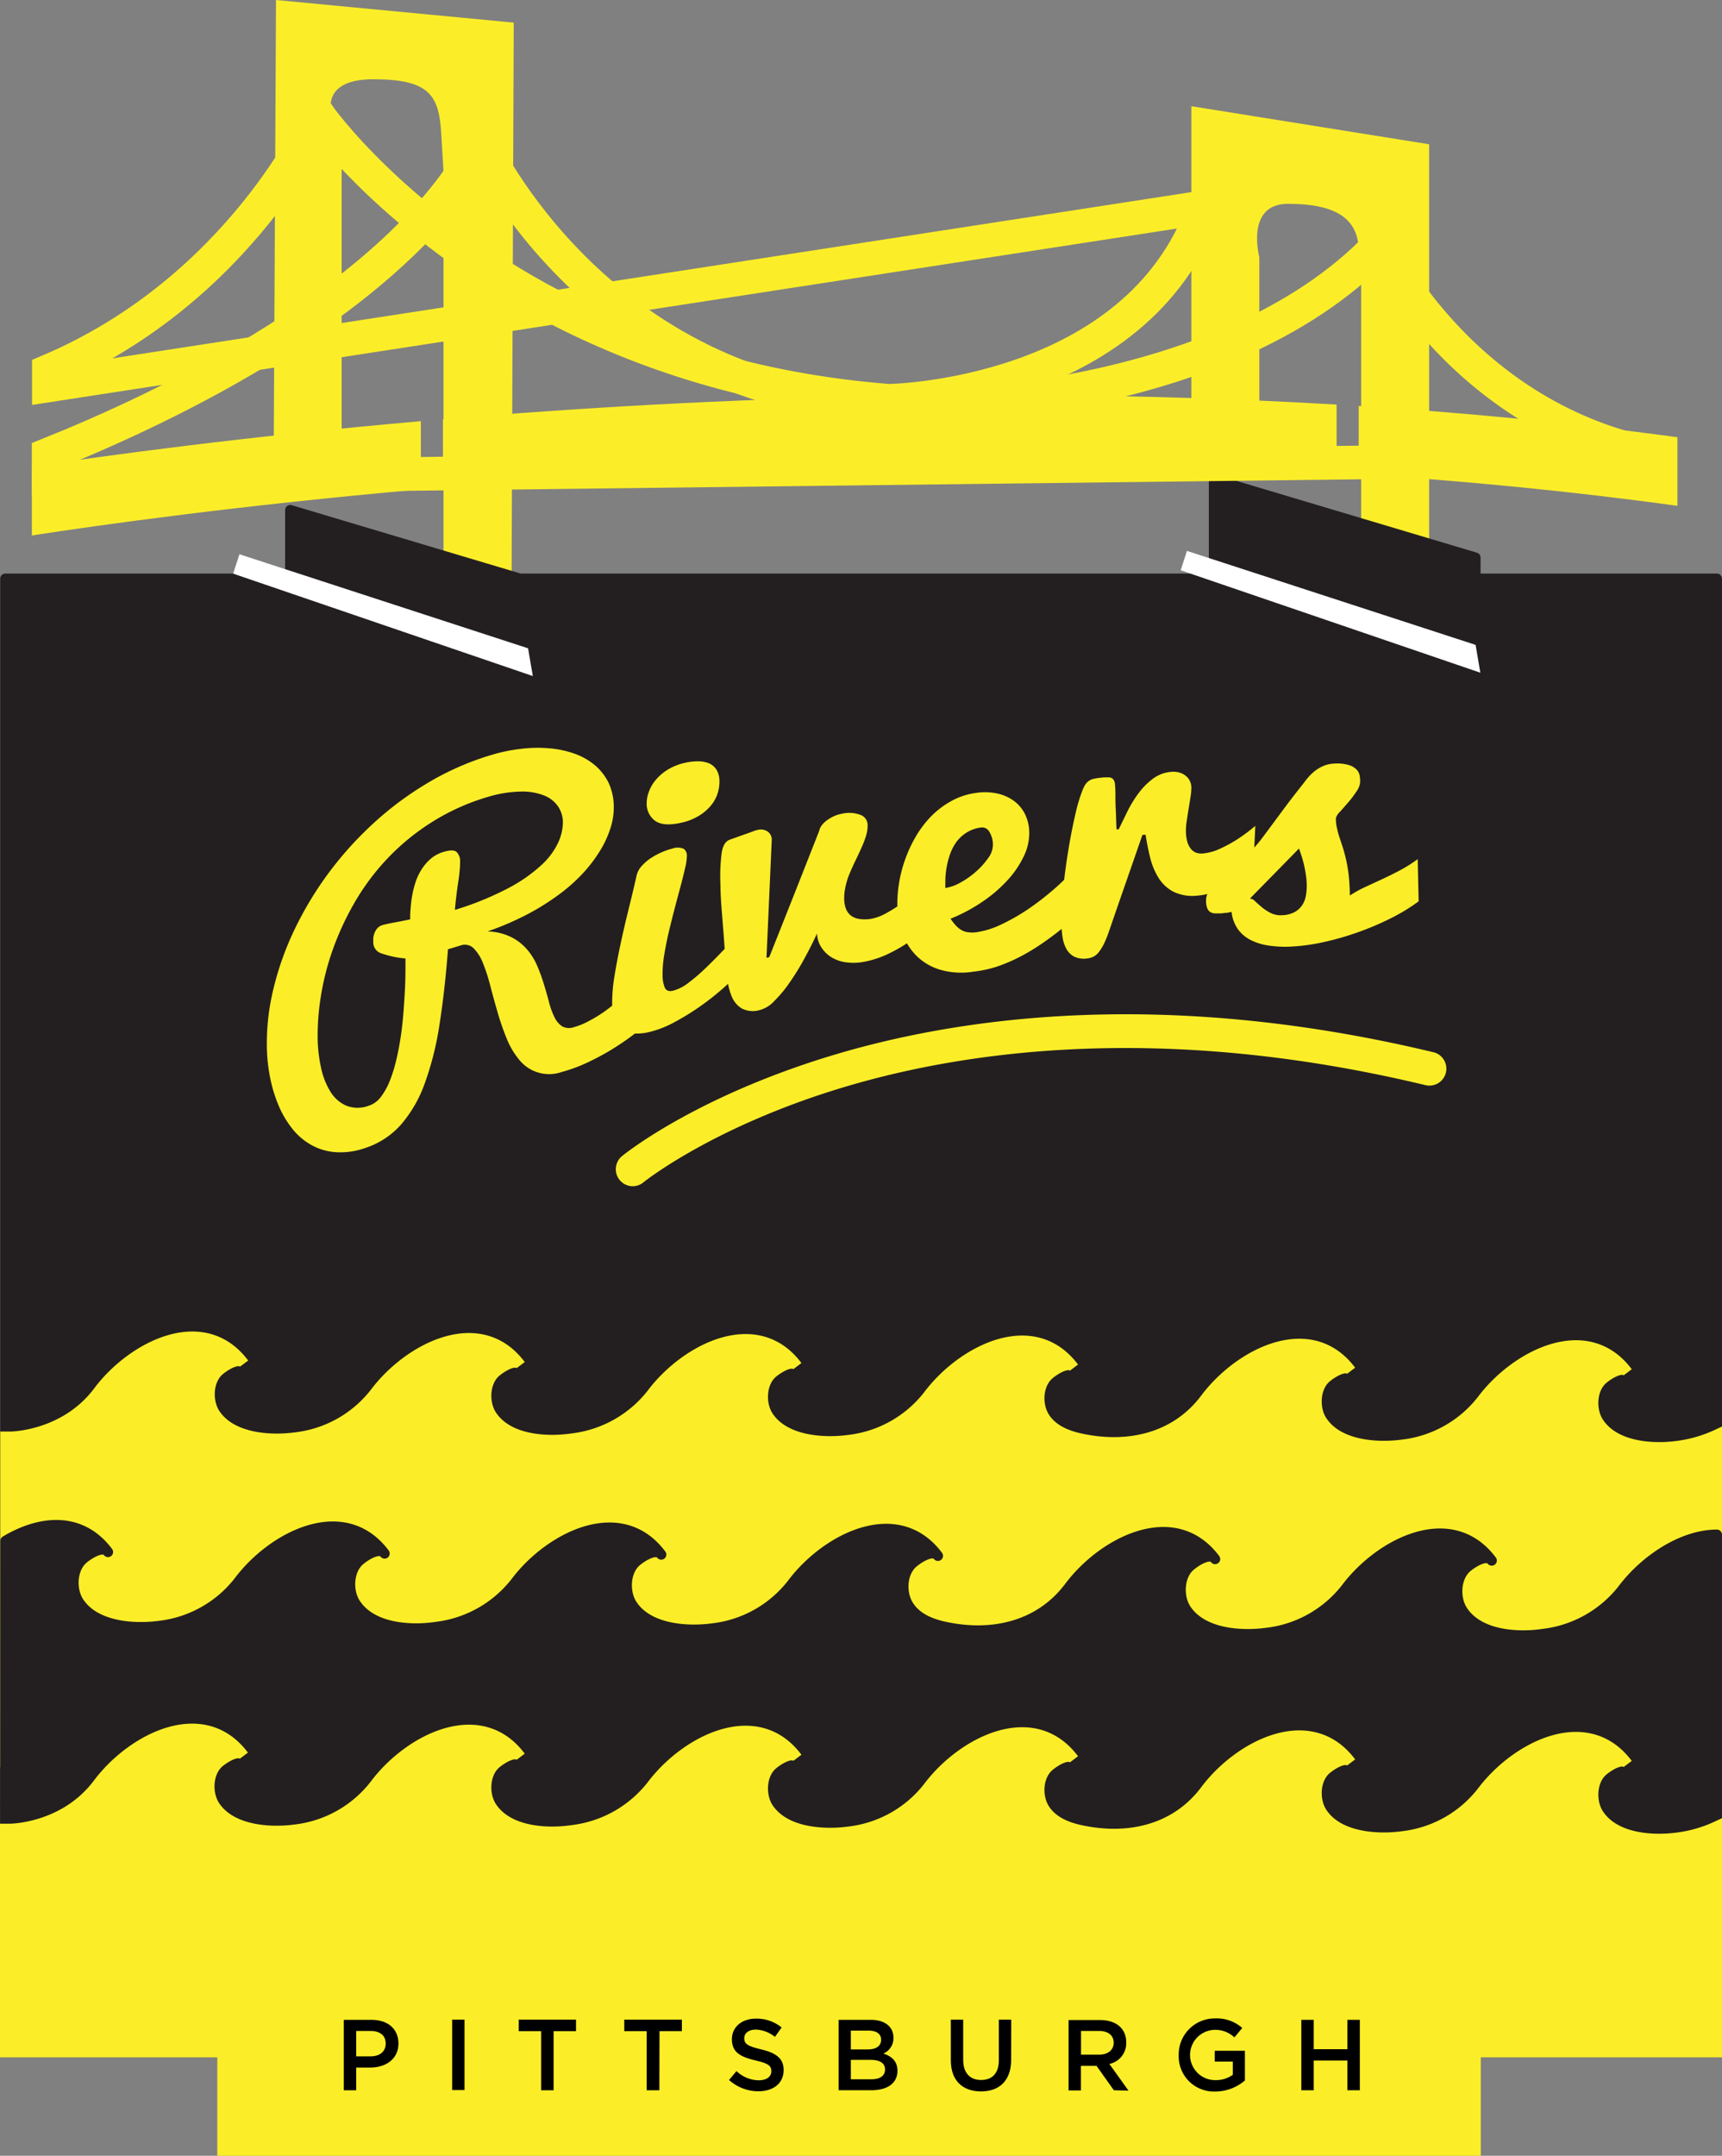 <svg xmlns="http://www.w3.org/2000/svg" id="Layer_1" width="342.55" height="428.69" data-name="Layer 1" version="1.1"><rect width="100%" height="100%" fill="#808080" stroke="none"/><defs id="defs4"><style id="style2">.cls-1,.cls-5{fill:#fbee28}.cls-7{fill:#fff}.cls-5{stroke-miterlimit:10;stroke-width:2.03px;stroke:#fbee28}</style></defs><path id="rect120" d="M1.055 195.91h340.48v212.11H1.055z" class="cls-1" style="fill:#fbee28"/><path id="polygon134" d="M236.995 21.12v68.06h13.52V51.16s-2.85-10.63 5.7-10.63 13.37 2.35 14 8.11c0 0-.962 2.84-3.234 5.16l3.795.61v53.7h13.51V28.69z" style="fill:#fbee28"/><path id="polygon132" d="m54.905 0-.45 89.18h13.51v-58.3l6.307 1.009-8.107-8.47s-3.16-7.66 8.1-7.66 13.06 3.261 13.51 10.811l.45 7.55v87.51h13.52l.45-117.13z" style="fill:#fbee28"/><path id="polygon146" d="M241.485 113.58V95.35l52.02 15.53v14.85l-16.83-.29zm-183.75 6.08v-18.23l52.02 15.53v14.85l-16.83-.29zm-56.68-4.59h340.48v292.96H1.055z" style="fill:#231f20;stroke:#231f20;stroke-width:2.03px;stroke-linecap:round;stroke-linejoin:round"/><path id="path124" d="M341.535 285.27a26.65 26.65 0 0 1-7.39 2.21c-5.26.79-12.93.31-16.16-4.66-1.6-2.46-1.43-6.67.93-8.62 1.07-.89 3.83-2.69 4.87-1.31-8.07-10.76-22.28-3.44-29 5.54a23.46 23.46 0 0 1-15.69 8.84c-5.25.72-12.93.18-16.13-4.75-1.61-2.46-1.44-6.67.93-8.62 1.07-.88 3.83-2.69 4.87-1.31-8.08-10.76-22.28-3.44-29 5.54-5.88 7.84-15.27 9.91-24.48 8-2.85-.58-5.8-1.69-7.46-4.24-1.66-2.55-1.43-6.67.94-8.62 1.07-.89 3.82-2.69 4.87-1.31-8.08-10.76-22.28-3.44-29 5.53a23.43 23.43 0 0 1-15.69 8.85c-5.25.72-12.93.18-16.14-4.75-1.6-2.46-1.43-6.67.94-8.62 1.07-.88 3.82-2.69 4.87-1.31-8.08-10.76-22.28-3.44-29 5.54a23.62 23.62 0 0 1-15.67 8.84c-5.27.79-12.94.32-16.17-4.65-1.6-2.47-1.43-6.67.94-8.62 1.07-.89 3.82-2.69 4.86-1.31-8.07-10.77-22.28-3.44-29 5.53a23.39 23.39 0 0 1-15.69 8.84c-5.24.72-12.93.19-16.13-4.74-1.6-2.47-1.43-6.67.93-8.62 1.08-.89 3.83-2.69 4.87-1.31-8.07-10.77-22.28-3.44-29 5.53-6.72 8.97-17.49 9-17.49 9h-1v64.71h340.47z" class="cls-5" style="fill:#fbee28;stroke:#fbee28;stroke-width:2.03px;stroke-miterlimit:10"/><path id="path126" d="M1.055 366.61h340.48v-61.43c-6.92 0-14.41 5.08-18.76 10.88a23.59 23.59 0 0 1-15.67 8.85c-5.27.79-12.94.32-16.17-4.65-1.6-2.47-1.43-6.67.94-8.63 1.07-.88 3.82-2.68 4.87-1.3-8.08-10.77-22.28-3.44-29 5.53a23.44 23.44 0 0 1-15.7 8.84c-5.24.72-12.93.19-16.13-4.74-1.6-2.47-1.43-6.67.94-8.62 1.07-.89 3.82-2.69 4.86-1.31-8.07-10.77-22.28-3.44-29 5.53-5.89 7.84-15.28 9.92-24.48 8-2.86-.57-5.81-1.69-7.46-4.24-1.65-2.55-1.43-6.66.94-8.62 1.07-.88 3.82-2.68 4.86-1.31-8.07-10.76-22.28-3.43-29 5.54a23.39 23.39 0 0 1-15.71 8.88c-5.24.72-12.93.18-16.13-4.74-1.6-2.47-1.43-6.67.93-8.63 1.08-.88 3.83-2.68 4.87-1.3-8.07-10.77-22.28-3.44-29 5.53a23.61 23.61 0 0 1-15.67 8.85c-5.27.79-12.93.31-16.16-4.66-1.61-2.46-1.44-6.67.93-8.62 1.07-.89 3.83-2.69 4.87-1.31-8.07-10.76-22.28-3.44-29 5.53a23.43 23.43 0 0 1-15.69 8.85c-5.25.71-12.93.18-16.14-4.75-1.6-2.46-1.43-6.67.94-8.62 1.07-.89 3.83-2.69 4.87-1.31-5.42-7.22-13.58-6.3-20.41-2.2z" style="fill:#231f20;stroke:#231f20;stroke-width:2.03px;stroke-linecap:round;stroke-linejoin:round"/><path id="path128" d="M341.535 363.15a26.32 26.32 0 0 1-7.39 2.21c-5.26.79-12.93.32-16.16-4.65-1.6-2.47-1.43-6.67.93-8.62 1.07-.89 3.83-2.69 4.87-1.31-8.07-10.77-22.28-3.44-29 5.53a23.42 23.42 0 0 1-15.69 8.84c-5.25.72-12.93.19-16.13-4.74-1.61-2.47-1.44-6.67.93-8.62 1.07-.89 3.83-2.69 4.87-1.31-8.08-10.77-22.28-3.44-29 5.53-5.88 7.85-15.27 9.92-24.48 8-2.85-.57-5.8-1.69-7.46-4.23-1.66-2.54-1.43-6.67.94-8.62 1.07-.89 3.82-2.69 4.87-1.31-8.08-10.77-22.28-3.44-29 5.53a23.42 23.42 0 0 1-15.69 8.84c-5.25.72-12.93.19-16.14-4.74-1.6-2.47-1.43-6.67.94-8.62 1.07-.89 3.82-2.69 4.87-1.31-8.08-10.77-22.28-3.44-29 5.53a23.63 23.63 0 0 1-15.67 8.85c-5.27.79-12.94.32-16.17-4.66-1.6-2.46-1.43-6.67.94-8.62 1.07-.88 3.82-2.69 4.86-1.31-8.07-10.76-22.28-3.44-29 5.54a23.43 23.43 0 0 1-15.74 8.93c-5.24.72-12.93.18-16.13-4.75-1.6-2.46-1.43-6.66.93-8.62 1.08-.88 3.83-2.69 4.87-1.31-8.07-10.76-22.28-3.43-29 5.54-6.72 8.97-17.49 9-17.49 9h-1v44.43h340.52z" class="cls-5" style="fill:#fbee28;stroke:#fbee28;stroke-width:2.03px;stroke-miterlimit:10"/><path id="path130" d="M196.88 78.566c-34.813.085-66.594 1.635-92.676 3.534-5.535.403-10.862.833-16.088 1.275v13.564c5.542-.472 11.207-.93 17.109-1.359 42.287-3.087 99.753-5.23 160.656-1.584V80.453c-23.762-1.402-46.989-1.94-69.002-1.887zm73.4 2.16v13.55c20.923 1.345 42.212 3.39 63.404 6.316v-13.65c-21.214-2.88-42.497-4.89-63.404-6.215zM83.717 83.753c-35.513 3.113-62.8 6.859-77.379 9.059v13.668c13.52-2.08 40.954-5.946 77.38-9.165z" clip-path="none" style="fill:#fbee28;stroke-width:1.001"/><path id="path136" d="M95.709 28.35C79.033 59.433 32.59 81.188 9.674 90.37v4.742l323.475-3.902c-41.683-6.082-58.736-42.565-58.736-42.565-31.6 33.112-94.056 32.432-94.056 32.432-60.84-.71-84.648-52.728-84.648-52.728z" clip-path="none" style="fill:none;stroke:#fbee28;stroke-width:6.69px;stroke-miterlimit:10"/><path id="path138" d="M63.353 22.96S48.128 57.5 9.735 73.796v2.81l100.656-15.501C78.38 44.434 63.353 22.96 63.353 22.96zm47.038 38.144c17.16 8.936 39.19 16.495 66.429 18.617 0 0 49.388-.68 62.735-38.51z" style="fill:none;stroke:#fbee28;stroke-width:6.719px;stroke-miterlimit:10"/><path id="polygon148" d="m214.35 431.63-59.62-20.37 1.26-3.85 57.41 18.7z" class="cls-7" style="fill:#fff" transform="translate(-108.355 -297.19)"/><path id="polygon150" d="m402.83 430.96-59.61-20.37 1.25-3.85 57.42 18.69z" class="cls-7" style="fill:#fff" transform="translate(-108.355 -297.19)"/><path id="rect160" d="M44.275 404.67h249.24v22.97H44.275z" style="fill:#fbee28;stroke:#fbee28;stroke-width:2.1px;stroke-miterlimit:10"/><path id="path162" d="M73.645 411.15h-2.79v4.51h-2.47v-14h5.54c3.27 0 5.34 1.84 5.34 4.71-.02 3.13-2.55 4.78-5.62 4.78m.08-7.28h-2.87v5.05h2.87c1.86 0 3-1 3-2.53.01-1.66-1.18-2.52-3.02-2.52z"/><path id="path164" d="M92.405 401.62v14h-2.46v-14z"/><path id="path166" d="M110.125 415.66h-2.48v-11.75h-4.46v-2.29h11.4v2.29h-4.46z"/><path id="path168" d="M131.165 415.66h-2.52v-11.75h-4.46v-2.29h11.46v2.29h-4.45z"/><path id="path170" d="M151.365 407.52c3 .72 4.52 1.78 4.52 4.13 0 2.65-2.07 4.21-5 4.21a8.69 8.69 0 0 1-5.86-2.24l1.49-1.77a6.44 6.44 0 0 0 4.43 1.83c1.53 0 2.49-.7 2.49-1.79s-.56-1.56-3.17-2.16c-3-.73-4.67-1.61-4.67-4.22 0-2.45 2-4.09 4.79-4.09a7.81 7.81 0 0 1 5.1 1.76l-1.33 1.87a6.4 6.4 0 0 0-3.81-1.45c-1.44 0-2.29.75-2.29 1.69-.02 1.1.59 1.59 3.31 2.23"/><path id="path172" d="M177.735 405.21a3.33 3.33 0 0 1-2 3.15c1.64.56 2.79 1.51 2.79 3.43 0 2.53-2.07 3.87-5.2 3.87h-6.5v-14h6.3c2.83-.04 4.61 1.34 4.61 3.55m-2.46.4c0-1.14-.89-1.8-2.47-1.8h-3.55v3.73h3.39c1.56 0 2.63-.62 2.63-1.93m.78 5.92c0-1.2-.94-1.91-2.89-1.91h-3.91v3.86h4.09c1.69 0 2.71-.67 2.71-1.95"/><path id="path174" d="M201.145 409.59c0 4.19-2.37 6.3-6 6.3s-6-2.11-6-6.19v-8.08h2.46v8c0 2.61 1.35 4 3.56 4s3.53-1.33 3.53-3.92v-8.08h2.47z"/><path id="path176" d="m221.575 415.66-3.45-4.85h-3.1v4.89h-2.46v-14h6.26c3.23 0 5.21 1.7 5.21 4.45a4.21 4.21 0 0 1-3.35 4.28l3.8 5.31zm-2.93-11.79h-3.6v4.71h3.6c1.76 0 2.89-.92 2.89-2.37 0-1.45-1.09-2.34-2.89-2.34"/><path id="path178" d="M241.765 415.91a7 7 0 0 1-7.29-7.25 7.16 7.16 0 0 1 7.25-7.28 7.59 7.59 0 0 1 5.39 1.9l-1.56 1.87a5.51 5.51 0 0 0-3.93-1.5 5.001 5.001 0 0 0 .22 10 5.75 5.75 0 0 0 3.39-1.06v-2.63h-3.59v-2.15h6v5.9a9 9 0 0 1-5.88 2.2"/><path id="path180" d="M261.335 409.75v5.91h-2.47v-14h2.47v5.84h6.7v-5.84h2.47v14h-2.47v-5.91z"/><path id="path182" d="M122.095 160.47a13.25 13.25 0 0 1-.55 3.86 20 20 0 0 1-1.86 4.31 28.35 28.35 0 0 1-3.27 4.51 33.27 33.27 0 0 1-4.83 4.44 48.25 48.25 0 0 1-6.44 4.1 57.12 57.12 0 0 1-8.17 3.53 11.36 11.36 0 0 1 4.68 1.11 10.27 10.27 0 0 1 3.18 2.46 12.59 12.59 0 0 1 2.06 3.34 37.09 37.09 0 0 1 1.33 3.68c.37 1.22.71 2.4 1 3.53a15.69 15.69 0 0 0 1.06 2.91 4.49 4.49 0 0 0 1.49 1.81 2.83 2.83 0 0 0 2.35.21 14.16 14.16 0 0 0 2.94-1.19 26.55 26.55 0 0 0 3.27-2 35.73 35.73 0 0 0 3.28-2.66 33.82 33.82 0 0 0 3-3.09c1.9 2.42 2.85 3.64 4.75 6.09a5 5 0 0 0-.75.63q-.74.68-2.07 1.74c-.89.72-1.94 1.52-3.15 2.42-1.21.9-2.56 1.79-4 2.67a52.67 52.67 0 0 1-4.67 2.47 31 31 0 0 1-5 1.83 7.63 7.63 0 0 1-8.49-2.5 15.91 15.91 0 0 1-2.48-4.25 51.32 51.32 0 0 1-1.78-5.16q-.78-2.69-1.45-5.26a34.76 34.76 0 0 0-1.46-4.51 8.7 8.7 0 0 0-1.86-2.94 2.48 2.48 0 0 0-2.6-.54l-2.49.75q-.63 8.24-1.68 14.91a60.9 60.9 0 0 1-2.92 11.7 25.84 25.84 0 0 1-4.76 8.27 16.19 16.19 0 0 1-7.17 4.66 14.69 14.69 0 0 1-5.81.81 11.57 11.57 0 0 1-4.8-1.41 12.7 12.7 0 0 1-3.79-3.21 19.72 19.72 0 0 1-2.74-4.6 28.74 28.74 0 0 1-1.7-5.55 33.78 33.78 0 0 1-.66-6.08 45.63 45.63 0 0 1 1.29-11.55 58.49 58.49 0 0 1 4.16-11.75 68.84 68.84 0 0 1 6.74-11.24 70.08 70.08 0 0 1 9-10 65 65 0 0 1 11-8.15 55.78 55.78 0 0 1 12.64-5.5 33.83 33.83 0 0 1 5.91-1.19 27.12 27.12 0 0 1 5.61-.07 19.58 19.58 0 0 1 5 1.11 13 13 0 0 1 4 2.32 10.87 10.87 0 0 1 2.68 3.52 11.47 11.47 0 0 1 .98 4.7m-24.77-2.08a44.33 44.33 0 0 0-11.61 5.22 46 46 0 0 0-8.91 7.39 46.94 46.94 0 0 0-6.46 8.81 56.58 56.58 0 0 0-4.26 9.35 52.54 52.54 0 0 0-2.29 9.17 48.36 48.36 0 0 0-.6 8.29 29 29 0 0 0 .67 5.71 14.84 14.84 0 0 0 1.85 4.73 7.07 7.07 0 0 0 3.14 2.8 6.27 6.27 0 0 0 4.56 0 4.92 4.92 0 0 0 2.35-1.73 13.62 13.62 0 0 0 1.77-3.18 29.68 29.68 0 0 0 1.3-4.19c.37-1.54.66-3.12.9-4.73.24-1.61.41-3.23.53-4.83.12-1.6.22-3.1.29-4.49.07-1.39.09-2.61.1-3.67.01-1.06 0-1.88 0-2.44a19.59 19.59 0 0 1-4.74-1 2.28 2.28 0 0 1-1.66-2.16v-.9a4.16 4.16 0 0 1 .24-1 3.2 3.2 0 0 1 .56-.93 2.14 2.14 0 0 1 1-.64q.27-.09 1.11-.27c.55-.12 1.13-.23 1.74-.34l1.69-.33c.51-.1.85-.17 1-.22v-.78c0-.31.05-.95.11-1.65a21.4 21.4 0 0 1 .29-2.29 18.18 18.18 0 0 1 .64-2.57 11.48 11.48 0 0 1 1.16-2.52 9.39 9.39 0 0 1 1.85-2.19 6.77 6.77 0 0 1 2.54-1.39c1.31-.4 2.2-.4 2.64 0a2.52 2.52 0 0 1 .7 1.89v.33a29.46 29.46 0 0 1-.38 3.8q-.37 2.41-.66 5.5a61.22 61.22 0 0 0 10.62-4.32 30.9 30.9 0 0 0 6.59-4.59 14.19 14.19 0 0 0 3.37-4.54 9.85 9.85 0 0 0 .91-4 5.66 5.66 0 0 0-1-3.18 6.08 6.08 0 0 0-2.81-2.15 11.8 11.8 0 0 0-4.56-.75 23.85 23.85 0 0 0-6.28.98" class="cls-1" style="fill:#fbee28"/><path id="path184" d="M147.125 193.36a46.21 46.21 0 0 1-3.48 3.34 53.16 53.16 0 0 1-4.52 3.53 50.72 50.72 0 0 1-5 3.06 20.26 20.26 0 0 1-4.83 1.9 10.11 10.11 0 0 1-3.48.3 4.49 4.49 0 0 1-2.3-.93 4.12 4.12 0 0 1-1.3-2 10.37 10.37 0 0 1-.44-2.93 31.79 31.79 0 0 1 .46-5.51c.34-2.13.77-4.36 1.27-6.68.5-2.32 1.05-4.65 1.63-7 .58-2.35 1.08-4.46 1.52-6.41a4.33 4.33 0 0 1 1.07-1.9 9.39 9.39 0 0 1 1.86-1.56 13.93 13.93 0 0 1 2.16-1.14 13.14 13.14 0 0 1 2-.68 3 3 0 0 1 2.27.05 1.61 1.61 0 0 1 .62 1.38 10.69 10.69 0 0 1-.35 2.42c-.24 1.08-.54 2.3-.91 3.68-.37 1.38-.77 2.85-1.18 4.43-.41 1.58-.81 3.16-1.18 4.73-.37 1.57-.66 3.09-.9 4.56a21.8 21.8 0 0 0-.31 3.89 6.33 6.33 0 0 0 .45 2.53c.27.58.82.78 1.64.59a8.69 8.69 0 0 0 3.15-1.64 38.2 38.2 0 0 0 3.47-3c1.17-1.13 2.32-2.29 3.43-3.46 1.11-1.17 2.1-2.18 3-3zm-18.48-33.71a6.28 6.28 0 0 1 .36-2 7.92 7.92 0 0 1 1.24-2.31 9.85 9.85 0 0 1 2.35-2.14 11 11 0 0 1 3.68-1.51 11.27 11.27 0 0 1 2.62-.3 5.73 5.73 0 0 1 2.16.41 3.33 3.33 0 0 1 1.48 1.28 4.28 4.28 0 0 1 .58 2.23 7.68 7.68 0 0 1-.38 2.52 7.38 7.38 0 0 1-1.35 2.4 9.65 9.65 0 0 1-2.36 2 11.25 11.25 0 0 1-3.45 1.36q-3.48.81-5.18-.31a4.18 4.18 0 0 1-1.75-3.63" class="cls-1" style="fill:#fbee28"/><path id="path186" d="M144.235 189.88c-.12-1.82-.23-3.4-.34-4.74-.11-1.34-.2-2.56-.29-3.64-.09-1.08-.16-2.1-.21-3-.05-.9-.07-1.88-.09-2.86a36.15 36.15 0 0 1 .25-6c.22-1.46.75-2.34 1.59-2.65 1.9-.69 2.84-1 4.74-1.7l.37-.14a3.54 3.54 0 0 1 .38-.09 2.45 2.45 0 0 1 2.09.31 2 2 0 0 1 .8 1.53l-1.05 23.58.55-.15q5-12.54 9.92-25.07a2.92 2.92 0 0 1 .49-1.09 4.64 4.64 0 0 1 1-1 8.24 8.24 0 0 1 1.39-.83 6.41 6.41 0 0 1 1.64-.52 6.35 6.35 0 0 1 3.69.22 2.13 2.13 0 0 1 1.43 2 6.74 6.74 0 0 1-.26 2 16.57 16.57 0 0 1-.79 2.15c-.34.79-.74 1.67-1.21 2.63s-1 2.11-1.53 3.42a15 15 0 0 0-.45 1.44c-.12.44-.22.94-.31 1.48a10.21 10.21 0 0 0-.1 1.66 5.86 5.86 0 0 0 .27 1.69 3.3 3.3 0 0 0 .86 1.39 3.42 3.42 0 0 0 1.64.8 7.25 7.25 0 0 0 2.66 0 9.47 9.47 0 0 0 2.73-1 27.91 27.91 0 0 0 2.91-1.79c1.06-.74 2.16-1.55 3.28-2.44.07 3.47.1 5.21.17 8.68a33.66 33.66 0 0 1-5.33 3.32 19.5 19.5 0 0 1-5.29 1.8 11 11 0 0 1-3.82.05 7.31 7.31 0 0 1-2.88-1.13 6.32 6.32 0 0 1-1.87-2 5.52 5.52 0 0 1-.74-2.56q-1.11 2.43-2.52 5a48.68 48.68 0 0 1-2.94 4.77 25.18 25.18 0 0 1-3.06 3.68 6 6 0 0 1-2.92 1.79 4.79 4.79 0 0 1-3.58-.36 5 5 0 0 1-1.94-2.34 12.15 12.15 0 0 1-.86-3.43c-.15-1.27-.27-2.49-.38-3.64z" class="cls-1" style="fill:#fbee28"/><path id="path188" d="M193.645 193.22a15.17 15.17 0 0 1-6.51-.35 11.3 11.3 0 0 1-4.7-2.68 11.85 11.85 0 0 1-2.88-4.48 17 17 0 0 1-1.05-5.69 24.37 24.37 0 0 1 .35-4.45 25.56 25.56 0 0 1 1.23-4.73 26.67 26.67 0 0 1 2.14-4.57 20.88 20.88 0 0 1 3.06-4 17.27 17.27 0 0 1 4-3 13.89 13.89 0 0 1 4.93-1.6 11.63 11.63 0 0 1 4.1.11 8.82 8.82 0 0 1 3.33 1.45 7.34 7.34 0 0 1 2.24 2.63 8.6 8.6 0 0 1 .86 3.72 10.57 10.57 0 0 1-1.11 4.74 19.23 19.23 0 0 1-3.23 4.73 27.78 27.78 0 0 1-5 4.28 33 33 0 0 1-6.31 3.36 9.46 9.46 0 0 0 1.19 1.5 4.46 4.46 0 0 0 1.18.87 3.47 3.47 0 0 0 1.26.34 6.07 6.07 0 0 0 1.4 0 17 17 0 0 0 5-1.54 40.09 40.09 0 0 0 5.05-2.84 52.68 52.68 0 0 0 4.61-3.45 45.93 45.93 0 0 0 3.67-3.39c2.07 1.77 3.1 2.66 5.16 4.45a59.29 59.29 0 0 1-7.22 6.72c-1.11.86-2.3 1.73-3.58 2.59a40.63 40.63 0 0 1-4.05 2.39 33.91 33.91 0 0 1-4.42 1.88 23.83 23.83 0 0 1-4.7 1.01m-5.6-16.63a9.2 9.2 0 0 0 3.08-1.12 17 17 0 0 0 3.08-2.19 15.25 15.25 0 0 0 2.37-2.65 4.5 4.5 0 0 0 .94-2.57 4.84 4.84 0 0 0-.71-2.65 1.62 1.62 0 0 0-1.61-.86 7 7 0 0 0-2.89 1 7.48 7.48 0 0 0-2 1.81 9.5 9.5 0 0 0-1.25 2.33 15.18 15.18 0 0 0-.7 2.53 17.74 17.74 0 0 0-.29 2.41c-.01.76-.03 1.42-.02 1.96" class="cls-1" style="fill:#fbee28"/><path id="path190" d="M211.135 183.35c0-1.09 0-2.36.12-3.82s.25-3 .44-4.63.42-3.3.69-5c.27-1.7.55-3.32.86-4.86.31-1.54.63-3 .94-4.26a31.35 31.35 0 0 1 1-3.22 8.62 8.62 0 0 1 .6-1.36 2.91 2.91 0 0 1 .71-.83 2.54 2.54 0 0 1 1-.48 10.74 10.74 0 0 1 1.5-.24 9.35 9.35 0 0 1 1.59-.06 1.16 1.16 0 0 1 .85.36 1.81 1.81 0 0 1 .36 1c.05.44.08 1.05.09 1.81 0 .92 0 2 .07 3.32.07 1.32.08 2.58.15 3.84h.43l1.7-3.48a23.39 23.39 0 0 1 2.2-3.63 14.15 14.15 0 0 1 2.89-2.94 7 7 0 0 1 3.77-1.39 4.41 4.41 0 0 1 1.45.13 3.58 3.58 0 0 1 1.24.6 2.91 2.91 0 0 1 .86 1 3.2 3.2 0 0 1 .35 1.45 13.06 13.06 0 0 1-.16 1.77c-.12.77-.25 1.57-.39 2.41-.14.84-.26 1.66-.38 2.45a13.07 13.07 0 0 0-.16 2 7.79 7.79 0 0 0 .32 2.21 3.73 3.73 0 0 0 .75 1.39 2.44 2.44 0 0 0 1 .69 3.39 3.39 0 0 0 1.19.15 10.3 10.3 0 0 0 3.62-1 27.27 27.27 0 0 0 3.4-1.86 35.6 35.6 0 0 0 3.53-2.64c-.17 3.5-.25 5.25-.42 8.74-.66.46-1.42 1-2.27 1.53-.85.53-1.75 1.1-2.71 1.61a23.25 23.25 0 0 1-3 1.33 12.33 12.33 0 0 1-3.21.67 8.66 8.66 0 0 1-4.75-.82 7.76 7.76 0 0 1-2.91-2.75 13.8 13.8 0 0 1-1.65-4c-.37-1.5-.67-3-.91-4.56l-.63.05c-2.65 7.65-4 11.48-6.64 19.14q-.52 1.5-1 2.49a9.47 9.47 0 0 1-1 1.63 3.24 3.24 0 0 1-1.08.94 3.64 3.64 0 0 1-1.29.37 4.44 4.44 0 0 1-2.6-.39 3.81 3.81 0 0 1-1.55-1.58 7.25 7.25 0 0 1-.75-2.41 21.61 21.61 0 0 1-.21-2.87" class="cls-1" style="fill:#fbee28"/><path id="path192" d="M243.565 174.18q2.15-1.9 3.49-3.17c.89-.84 1.65-1.6 2.29-2.29a26.35 26.35 0 0 0 1.73-2.07l1.84-2.47 2.58-3.48c1-1.36 2.33-3.07 3.95-5.11a12.4 12.4 0 0 1 1.1-1.34 8.46 8.46 0 0 1 1.35-1.18 7.47 7.47 0 0 1 1.66-.87 6.12 6.12 0 0 1 2-.36 8 8 0 0 1 2.87.33 3.54 3.54 0 0 1 1.49.93 2.27 2.27 0 0 1 .56 1.17 9.52 9.52 0 0 1 .1 1.06 3.58 3.58 0 0 1-.7 2 20.81 20.81 0 0 1-1.58 2.12c-.59.68-1.14 1.31-1.65 1.88a3.55 3.55 0 0 0-.89 1.26 7.11 7.11 0 0 0 .21 2.11 16.25 16.25 0 0 0 .5 1.85c.21.61.42 1.25.64 1.93.22.68.43 1.47.64 2.36a28.93 28.93 0 0 1 .53 3.09c.13 1.17.22 2.55.25 4.15a22.87 22.87 0 0 1 3-1.67l3.31-1.53c1.15-.53 2.33-1.11 3.54-1.75a28.62 28.62 0 0 0 3.64-2.28c.08 3.35.11 5 .19 8.38a36.35 36.35 0 0 1-5.47 3.34 57 57 0 0 1-6.56 2.8 55.35 55.35 0 0 1-7 2 37.6 37.6 0 0 1-6.72.88 21.87 21.87 0 0 1-4.28-.25 11.32 11.32 0 0 1-3.51-1.14 6.9 6.9 0 0 1-2.47-2.17 7.25 7.25 0 0 1-1.2-3.36 8.36 8.36 0 0 1-1.07.2c-.35 0-.69.08-1 .1h-1.17a1.87 1.87 0 0 1-.94-.23 1.53 1.53 0 0 1-.64-.74 4 4 0 0 1-.26-1.53 3.15 3.15 0 0 1 .43-1.68 6.93 6.93 0 0 1 1.07-1.43 11.31 11.31 0 0 1 1.23-1.11c.41-.29.71-.54.92-.73m5.08 4.51a1.49 1.49 0 0 1 1 .51q.57.53 1.32 1.17a9.38 9.38 0 0 0 1.74 1.15 4.31 4.31 0 0 0 2.23.48 5.87 5.87 0 0 0 2.49-.57 4.33 4.33 0 0 0 1.55-1.34 4.85 4.85 0 0 0 .78-1.89 10.73 10.73 0 0 0 .19-2.22 14.44 14.44 0 0 0-.18-2.05c-.1-.69-.23-1.35-.38-2-.15-.65-.32-1.22-.5-1.78s-.34-1-.48-1.42c-3.87 3.97-5.84 5.95-9.76 9.96" class="cls-1" style="fill:#fbee28"/><path id="path194" d="M125.885 235.89a3.38 3.38 0 0 1-2.14-6c.58-.47 14.54-11.73 41.55-19.94 24.75-7.51 65.64-13.73 120-.67a3.37 3.37 0 0 1-1.65 6.53c-52.65-12.66-92.17-6.74-116 .45-25.87 7.8-39.48 18.72-39.62 18.83a3.35 3.35 0 0 1-2.14.8" class="cls-1" style="fill:#fbee28"/></svg>